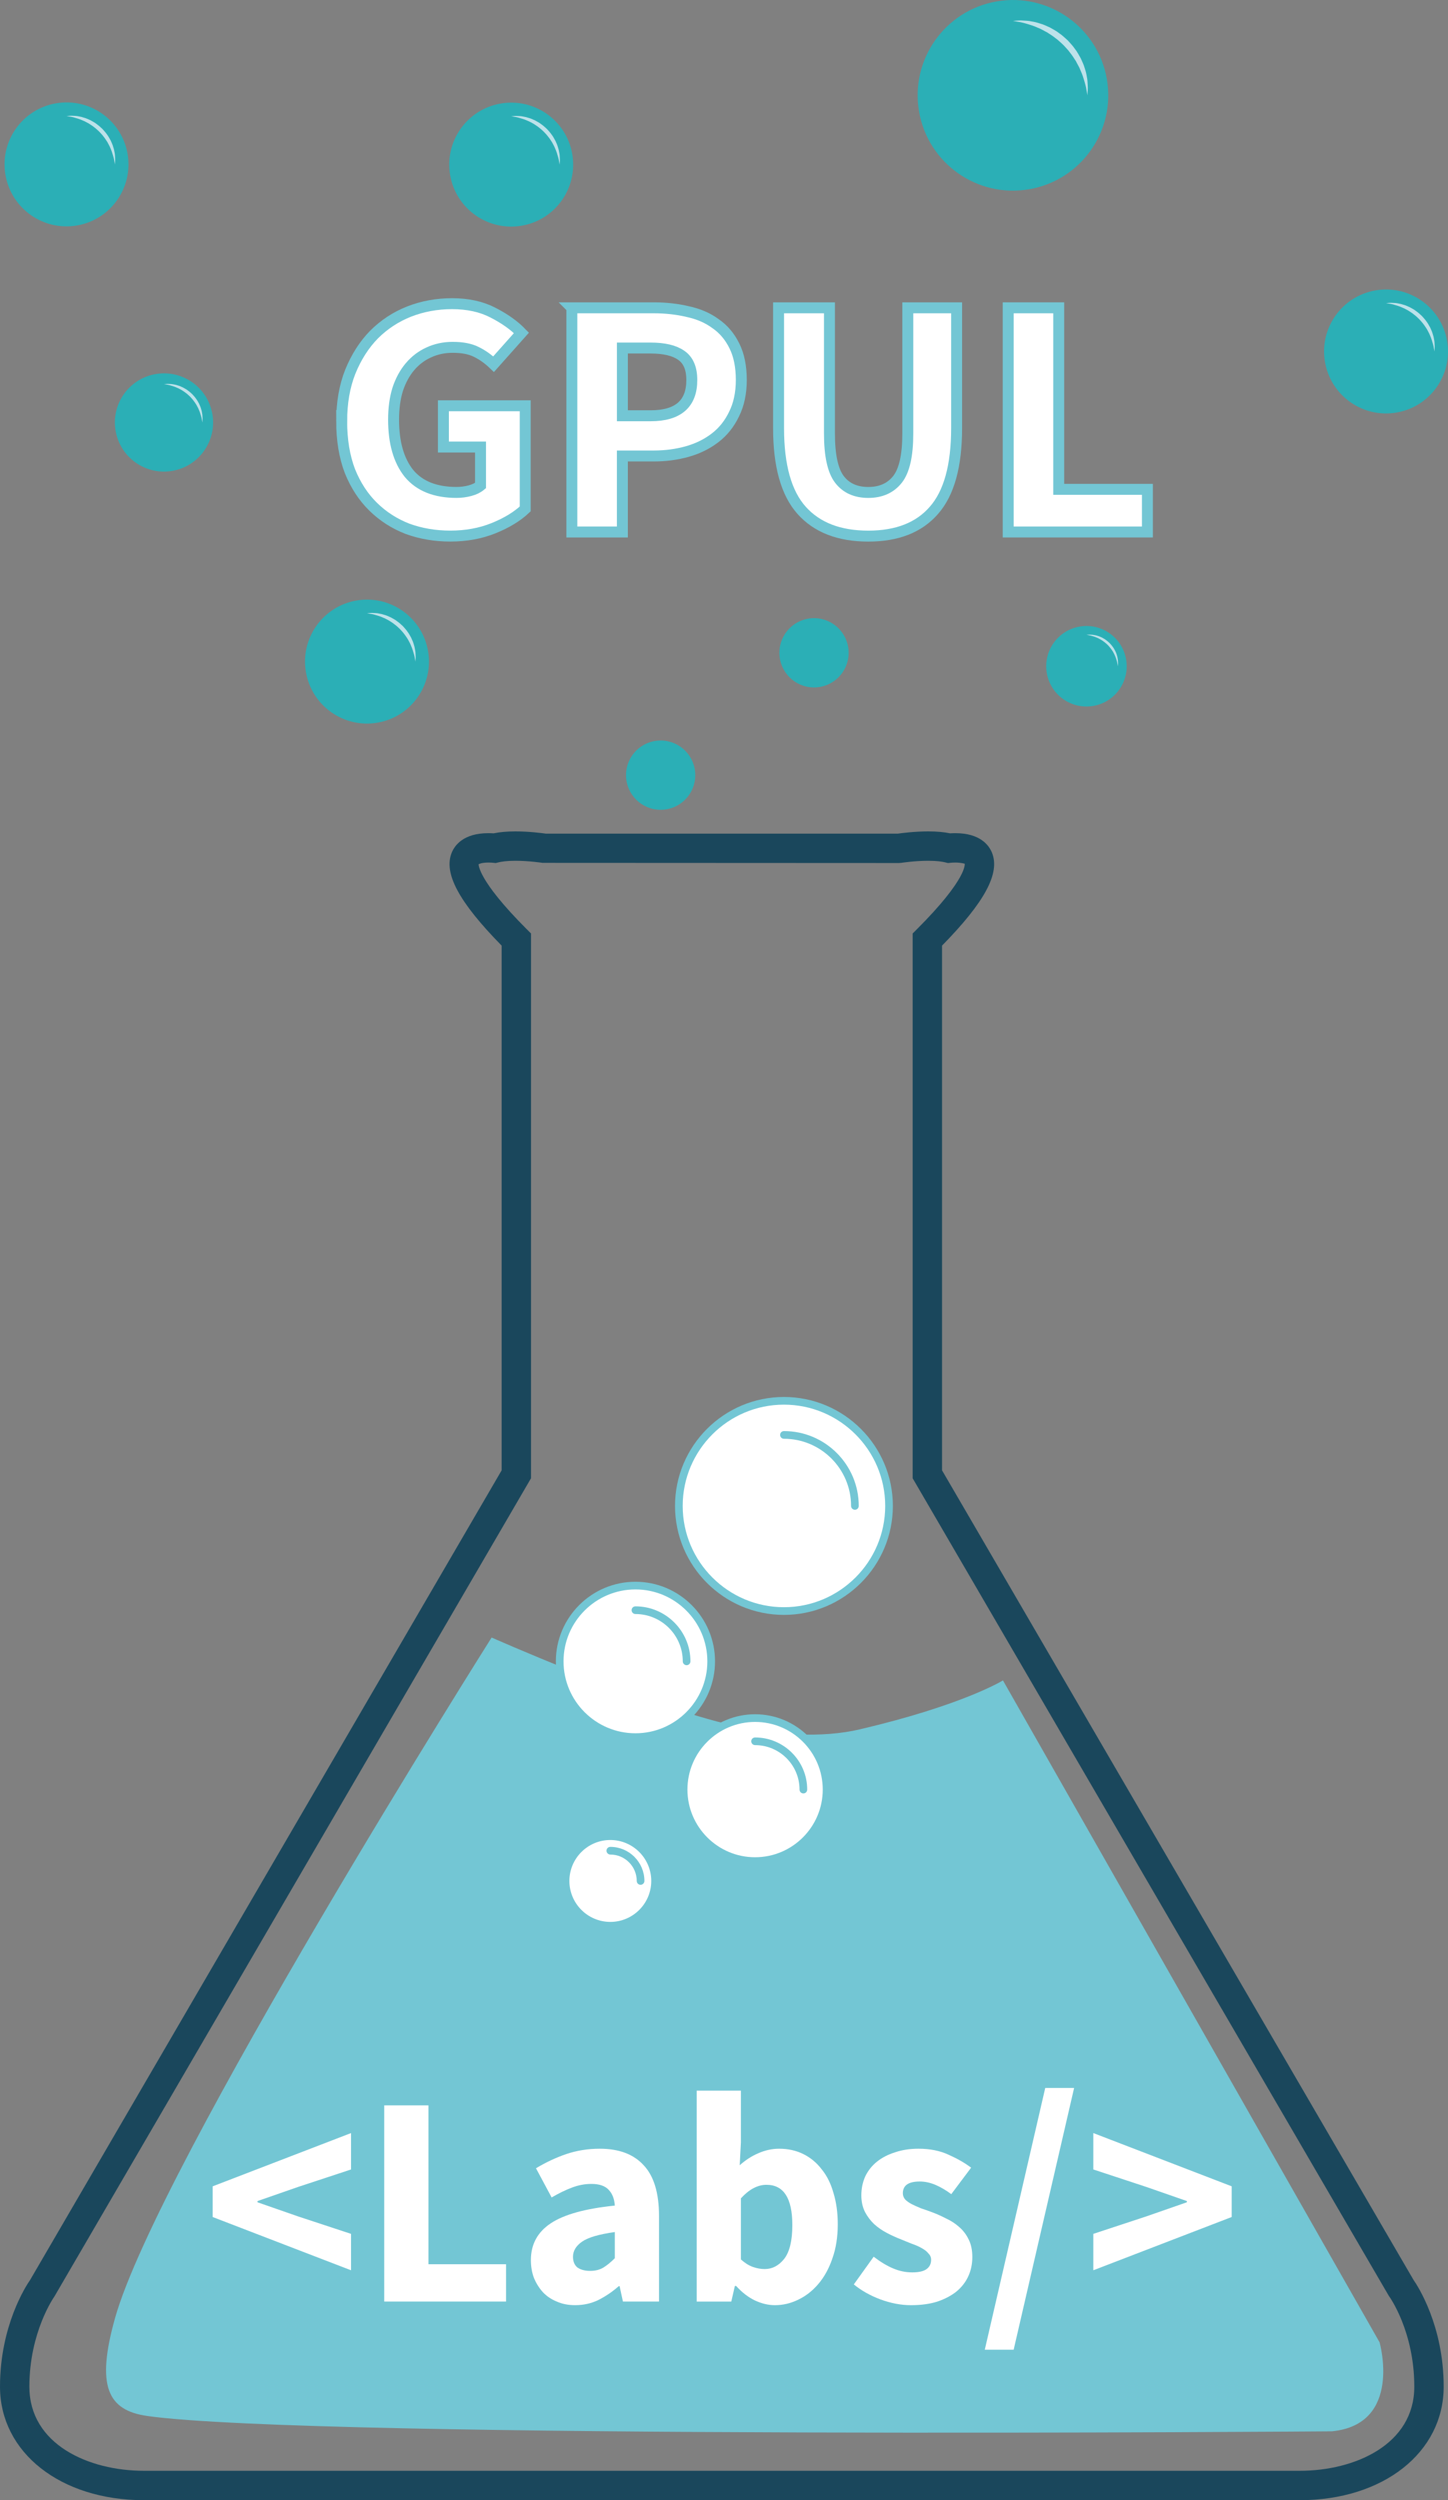 <?xml version="1.0" encoding="UTF-8" standalone="no"?>
<svg
   xmlns:dc="http://purl.org/dc/elements/1.1/"
   xmlns:cc="http://creativecommons.org/ns#"
   xmlns:rdf="http://www.w3.org/1999/02/22-rdf-syntax-ns#"
   xmlns:svg="http://www.w3.org/2000/svg"
   xmlns="http://www.w3.org/2000/svg"
   xmlns:xlink="http://www.w3.org/1999/xlink"
   width="279.266"
   height="482.05"
   id="svg2"
   version="1.1">
  <rect width="100%" height="100%" fill="#808080" stroke="none"/>
  <defs
     id="defs4">
    <clipPath
       clipPathUnits="userSpaceOnUse"
       id="clipPath2038">
      <path
         d="m 561.132,105.491 c 0,-3.246 2.631,-5.878 5.877,-5.878 l 0,0 c 3.244,0 5.876,2.632 5.876,5.878 l 0,0 c 0,3.245 -2.632,5.876 -5.876,5.876 l 0,0 c -3.246,0 -5.877,-2.631 -5.877,-5.876"
         id="path2040" />
    </clipPath>
    <mask
       maskUnits="userSpaceOnUse"
       x="0"
       y="0"
       width="1"
       height="1"
       id="mask2056">
      <g
         id="g2058">
        <g
           clip-path="url(#clipPath2046)"
           id="g2060">
          <g
             id="g2062">
            <g
               id="g2064">
              <path
                 d="m -32768,32767 65535,0 0,-65535 -65535,0 0,65535 z"
                 style="fill:url(#radialGradient2050);stroke:none"
                 id="path2066" />
            </g>
          </g>
        </g>
      </g>
    </mask>
    <clipPath
       clipPathUnits="userSpaceOnUse"
       id="clipPath2046">
      <path
         d="m -32768,32767 65535,0 0,-65535 -65535,0 0,65535 z"
         id="path2048" />
    </clipPath>
    <radialGradient
       fx="0"
       fy="0"
       cx="0"
       cy="0"
       r="1"
       gradientUnits="userSpaceOnUse"
       gradientTransform="matrix(-316.644,316.644,316.644,316.644,388.406,452.16)"
       spreadMethod="pad"
       id="radialGradient2050">
      <stop
         style="stop-opacity:1;stop-color:#ffffff"
         offset="0"
         id="stop2052" />
      <stop
         style="stop-opacity:0;stop-color:#ffffff"
         offset="1"
         id="stop2054" />
    </radialGradient>
    <radialGradient
       fx="0"
       fy="0"
       cx="0"
       cy="0"
       r="1"
       gradientUnits="userSpaceOnUse"
       gradientTransform="matrix(-316.644,316.644,316.644,316.644,388.406,452.16)"
       spreadMethod="pad"
       id="radialGradient2072">
      <stop
         style="stop-opacity:1;stop-color:#c5c5c5"
         offset="0"
         id="stop2074" />
      <stop
         style="stop-opacity:1;stop-color:#ffffff"
         offset="1"
         id="stop2076" />
    </radialGradient>
    <clipPath
       clipPathUnits="userSpaceOnUse"
       id="clipPath1992">
      <path
         d="m 477.554,201.492 c 0,-3.247 2.631,-5.877 5.878,-5.877 l 0,0 c 3.244,0 5.876,2.63 5.876,5.877 l 0,0 c 0,3.247 -2.632,5.876 -5.876,5.876 l 0,0 c -3.247,0 -5.878,-2.629 -5.878,-5.876"
         id="path1994" />
    </clipPath>
    <mask
       maskUnits="userSpaceOnUse"
       x="0"
       y="0"
       width="1"
       height="1"
       id="mask2010">
      <g
         id="g2012">
        <g
           clip-path="url(#clipPath2000)"
           id="g2014">
          <g
             id="g2016">
            <g
               id="g2018">
              <path
                 d="m -32768,32767 65535,0 0,-65535 -65535,0 0,65535 z"
                 style="fill:url(#radialGradient2004);stroke:none"
                 id="path2020" />
            </g>
          </g>
        </g>
      </g>
    </mask>
    <clipPath
       clipPathUnits="userSpaceOnUse"
       id="clipPath2000">
      <path
         d="m -32768,32767 65535,0 0,-65535 -65535,0 0,65535 z"
         id="path2002" />
    </clipPath>
    <radialGradient
       fx="0"
       fy="0"
       cx="0"
       cy="0"
       r="1"
       gradientUnits="userSpaceOnUse"
       gradientTransform="matrix(-316.627,316.627,316.627,316.627,388.392,452.138)"
       spreadMethod="pad"
       id="radialGradient2004">
      <stop
         style="stop-opacity:1;stop-color:#ffffff"
         offset="0"
         id="stop2006" />
      <stop
         style="stop-opacity:0;stop-color:#ffffff"
         offset="1"
         id="stop2008" />
    </radialGradient>
    <radialGradient
       fx="0"
       fy="0"
       cx="0"
       cy="0"
       r="1"
       gradientUnits="userSpaceOnUse"
       gradientTransform="matrix(-316.627,316.627,316.627,316.627,388.392,452.138)"
       spreadMethod="pad"
       id="radialGradient2026">
      <stop
         style="stop-opacity:1;stop-color:#c5c5c5"
         offset="0"
         id="stop2028" />
      <stop
         style="stop-opacity:1;stop-color:#ffffff"
         offset="1"
         id="stop2030" />
    </radialGradient>
    <clipPath
       clipPathUnits="userSpaceOnUse"
       id="clipPath1946">
      <path
         d="m 549.022,293.971 c 0,-3.246 2.63,-5.877 5.877,-5.877 l 0,0 c 3.247,0 5.877,2.631 5.877,5.877 l 0,0 c 0,3.246 -2.63,5.877 -5.877,5.877 l 0,0 c -3.247,0 -5.877,-2.631 -5.877,-5.877"
         id="path1948" />
    </clipPath>
    <mask
       maskUnits="userSpaceOnUse"
       x="0"
       y="0"
       width="1"
       height="1"
       id="mask1964">
      <g
         id="g1966">
        <g
           clip-path="url(#clipPath1954)"
           id="g1968">
          <g
             id="g1970">
            <g
               id="g1972">
              <path
                 d="m -32768,32767 65535,0 0,-65535 -65535,0 0,65535 z"
                 style="fill:url(#radialGradient1958);stroke:none"
                 id="path1974" />
            </g>
          </g>
        </g>
      </g>
    </mask>
    <clipPath
       clipPathUnits="userSpaceOnUse"
       id="clipPath1954">
      <path
         d="m -32768,32767 65535,0 0,-65535 -65535,0 0,65535 z"
         id="path1956" />
    </clipPath>
    <radialGradient
       fx="0"
       fy="0"
       cx="0"
       cy="0"
       r="1"
       gradientUnits="userSpaceOnUse"
       gradientTransform="matrix(-316.637,316.637,316.637,316.637,388.403,452.156)"
       spreadMethod="pad"
       id="radialGradient1958">
      <stop
         style="stop-opacity:1;stop-color:#ffffff"
         offset="0"
         id="stop1960" />
      <stop
         style="stop-opacity:0;stop-color:#ffffff"
         offset="1"
         id="stop1962" />
    </radialGradient>
    <radialGradient
       fx="0"
       fy="0"
       cx="0"
       cy="0"
       r="1"
       gradientUnits="userSpaceOnUse"
       gradientTransform="matrix(-316.637,316.637,316.637,316.637,388.403,452.156)"
       spreadMethod="pad"
       id="radialGradient1980">
      <stop
         style="stop-opacity:1;stop-color:#c5c5c5"
         offset="0"
         id="stop1982" />
      <stop
         style="stop-opacity:1;stop-color:#ffffff"
         offset="1"
         id="stop1984" />
    </radialGradient>
    <clipPath
       clipPathUnits="userSpaceOnUse"
       id="clipPath1302">
      <path
         d="m 436.409,311.9 c 0,-4.209 3.412,-7.621 7.621,-7.621 l 0,0 c 4.21,0 7.621,3.412 7.621,7.621 l 0,0 c 0,4.21 -3.411,7.622 -7.621,7.622 l 0,0 c -4.209,0 -7.621,-3.412 -7.621,-7.622"
         id="path1304" />
    </clipPath>
    <mask
       maskUnits="userSpaceOnUse"
       x="0"
       y="0"
       width="1"
       height="1"
       id="mask1320">
      <g
         id="g1322">
        <g
           clip-path="url(#clipPath1310)"
           id="g1324">
          <g
             id="g1326">
            <g
               id="g1328">
              <path
                 d="m -32768,32767 65535,0 0,-65535 -65535,0 0,65535 z"
                 style="fill:url(#radialGradient1314);stroke:none"
                 id="path1330" />
            </g>
          </g>
        </g>
      </g>
    </mask>
    <clipPath
       clipPathUnits="userSpaceOnUse"
       id="clipPath1310">
      <path
         d="m -32768,32767 65535,0 0,-65535 -65535,0 0,65535 z"
         id="path1312" />
    </clipPath>
    <radialGradient
       fx="0"
       fy="0"
       cx="0"
       cy="0"
       r="1"
       gradientUnits="userSpaceOnUse"
       gradientTransform="matrix(-316.648,316.648,316.648,316.648,388.393,452.156)"
       spreadMethod="pad"
       id="radialGradient1314">
      <stop
         style="stop-opacity:1;stop-color:#ffffff"
         offset="0"
         id="stop1316" />
      <stop
         style="stop-opacity:0;stop-color:#ffffff"
         offset="1"
         id="stop1318" />
    </radialGradient>
    <radialGradient
       fx="0"
       fy="0"
       cx="0"
       cy="0"
       r="1"
       gradientUnits="userSpaceOnUse"
       gradientTransform="matrix(-316.648,316.648,316.648,316.648,388.393,452.156)"
       spreadMethod="pad"
       id="radialGradient1336">
      <stop
         style="stop-opacity:1;stop-color:#c5c5c5"
         offset="0"
         id="stop1338" />
      <stop
         style="stop-opacity:1;stop-color:#ffffff"
         offset="1"
         id="stop1340" />
    </radialGradient>
    <radialGradient
       xlink:href="#radialGradient2026"
       id="radialGradient3517"
       gradientUnits="userSpaceOnUse"
       gradientTransform="matrix(-316.627,316.627,316.627,316.627,388.392,452.138)"
       spreadMethod="pad"
       cx="0"
       cy="0"
       fx="0"
       fy="0"
       r="1" />
    <clipPath
       clipPathUnits="userSpaceOnUse"
       id="clipPath1302-3">
      <path
         d="m 436.409,311.9 c 0,-4.209 3.412,-7.621 7.621,-7.621 l 0,0 c 4.21,0 7.621,3.412 7.621,7.621 l 0,0 c 0,4.21 -3.411,7.622 -7.621,7.622 l 0,0 c -4.209,0 -7.621,-3.412 -7.621,-7.622"
         id="path1304-5" />
    </clipPath>
    <mask
       maskUnits="userSpaceOnUse"
       x="0"
       y="0"
       width="1"
       height="1"
       id="mask1320-2">
      <g
         id="g1322-4">
        <g
           clip-path="url(#clipPath1310-6)"
           id="g1324-7">
          <g
             id="g1326-4">
            <g
               id="g1328-9">
              <path
                 d="m -32768,32767 65535,0 0,-65535 -65535,0 0,65535 z"
                 style="fill:url(#radialGradient1314-8);stroke:none"
                 id="path1330-2" />
            </g>
          </g>
        </g>
      </g>
    </mask>
    <clipPath
       clipPathUnits="userSpaceOnUse"
       id="clipPath1310-6">
      <path
         d="m -32768,32767 65535,0 0,-65535 -65535,0 0,65535 z"
         id="path1312-4" />
    </clipPath>
    <radialGradient
       fx="0"
       fy="0"
       cx="0"
       cy="0"
       r="1"
       gradientUnits="userSpaceOnUse"
       gradientTransform="matrix(-316.648,316.648,316.648,316.648,388.393,452.156)"
       spreadMethod="pad"
       id="radialGradient1314-8">
      <stop
         style="stop-opacity:1;stop-color:#ffffff"
         offset="0"
         id="stop1316-7" />
      <stop
         style="stop-opacity:0;stop-color:#ffffff"
         offset="1"
         id="stop1318-7" />
    </radialGradient>
    <radialGradient
       fx="0"
       fy="0"
       cx="0"
       cy="0"
       r="1"
       gradientUnits="userSpaceOnUse"
       gradientTransform="matrix(-316.648,316.648,316.648,316.648,388.393,452.156)"
       spreadMethod="pad"
       id="radialGradient1336-0">
      <stop
         style="stop-opacity:1;stop-color:#c5c5c5"
         offset="0"
         id="stop1338-4" />
      <stop
         style="stop-opacity:1;stop-color:#ffffff"
         offset="1"
         id="stop1340-1" />
    </radialGradient>
    <clipPath
       clipPathUnits="userSpaceOnUse"
       id="clipPath1946-4">
      <path
         d="m 549.022,293.971 c 0,-3.246 2.63,-5.877 5.877,-5.877 l 0,0 c 3.247,0 5.877,2.631 5.877,5.877 l 0,0 c 0,3.246 -2.63,5.877 -5.877,5.877 l 0,0 c -3.247,0 -5.877,-2.631 -5.877,-5.877"
         id="path1948-3" />
    </clipPath>
    <mask
       maskUnits="userSpaceOnUse"
       x="0"
       y="0"
       width="1"
       height="1"
       id="mask1964-3">
      <g
         id="g1966-4">
        <g
           clip-path="url(#clipPath1954-3)"
           id="g1968-3">
          <g
             id="g1970-0">
            <g
               id="g1972-6">
              <path
                 d="m -32768,32767 65535,0 0,-65535 -65535,0 0,65535 z"
                 style="fill:url(#radialGradient1958-7);stroke:none"
                 id="path1974-5" />
            </g>
          </g>
        </g>
      </g>
    </mask>
    <clipPath
       clipPathUnits="userSpaceOnUse"
       id="clipPath1954-3">
      <path
         d="m -32768,32767 65535,0 0,-65535 -65535,0 0,65535 z"
         id="path1956-1" />
    </clipPath>
    <radialGradient
       fx="0"
       fy="0"
       cx="0"
       cy="0"
       r="1"
       gradientUnits="userSpaceOnUse"
       gradientTransform="matrix(-316.637,316.637,316.637,316.637,388.403,452.156)"
       spreadMethod="pad"
       id="radialGradient1958-7">
      <stop
         style="stop-opacity:1;stop-color:#ffffff"
         offset="0"
         id="stop1960-9" />
      <stop
         style="stop-opacity:0;stop-color:#ffffff"
         offset="1"
         id="stop1962-0" />
    </radialGradient>
    <radialGradient
       fx="0"
       fy="0"
       cx="0"
       cy="0"
       r="1"
       gradientUnits="userSpaceOnUse"
       gradientTransform="matrix(-316.637,316.637,316.637,316.637,388.403,452.156)"
       spreadMethod="pad"
       id="radialGradient1980-4">
      <stop
         style="stop-opacity:1;stop-color:#c5c5c5"
         offset="0"
         id="stop1982-8" />
      <stop
         style="stop-opacity:1;stop-color:#ffffff"
         offset="1"
         id="stop1984-4" />
    </radialGradient>
    <clipPath
       clipPathUnits="userSpaceOnUse"
       id="clipPath1946-4-3">
      <path
         d="m 549.022,293.971 c 0,-3.246 2.63,-5.877 5.877,-5.877 l 0,0 c 3.247,0 5.877,2.631 5.877,5.877 l 0,0 c 0,3.246 -2.63,5.877 -5.877,5.877 l 0,0 c -3.247,0 -5.877,-2.631 -5.877,-5.877"
         id="path1948-3-7" />
    </clipPath>
    <mask
       maskUnits="userSpaceOnUse"
       x="0"
       y="0"
       width="1"
       height="1"
       id="mask1964-3-6">
      <g
         id="g1966-4-4">
        <g
           clip-path="url(#clipPath1954-3-9)"
           id="g1968-3-4">
          <g
             id="g1970-0-4">
            <g
               id="g1972-6-2">
              <path
                 d="m -32768,32767 65535,0 0,-65535 -65535,0 0,65535 z"
                 style="fill:url(#radialGradient1958-7-8);stroke:none"
                 id="path1974-5-5" />
            </g>
          </g>
        </g>
      </g>
    </mask>
    <clipPath
       clipPathUnits="userSpaceOnUse"
       id="clipPath1954-3-9">
      <path
         d="m -32768,32767 65535,0 0,-65535 -65535,0 0,65535 z"
         id="path1956-1-5" />
    </clipPath>
    <radialGradient
       fx="0"
       fy="0"
       cx="0"
       cy="0"
       r="1"
       gradientUnits="userSpaceOnUse"
       gradientTransform="matrix(-316.637,316.637,316.637,316.637,388.403,452.156)"
       spreadMethod="pad"
       id="radialGradient1958-7-8">
      <stop
         style="stop-opacity:1;stop-color:#ffffff"
         offset="0"
         id="stop1960-9-5" />
      <stop
         style="stop-opacity:0;stop-color:#ffffff"
         offset="1"
         id="stop1962-0-9" />
    </radialGradient>
    <radialGradient
       fx="0"
       fy="0"
       cx="0"
       cy="0"
       r="1"
       gradientUnits="userSpaceOnUse"
       gradientTransform="matrix(-316.637,316.637,316.637,316.637,388.403,452.156)"
       spreadMethod="pad"
       id="radialGradient1980-4-8">
      <stop
         style="stop-opacity:1;stop-color:#c5c5c5"
         offset="0"
         id="stop1982-8-1" />
      <stop
         style="stop-opacity:1;stop-color:#ffffff"
         offset="1"
         id="stop1984-4-4" />
    </radialGradient>
    <linearGradient
       xlink:href="#linearGradient4077"
       id="linearGradient7587"
       gradientUnits="userSpaceOnUse"
       x1="1076.27"
       y1="517.829"
       x2="1509.721"
       y2="517.829" />
    <linearGradient
       id="linearGradient4077">
      <stop
         style="stop-color:#000000;stop-opacity:1;"
         offset="0"
         id="stop4079" />
      <stop
         style="stop-color:#000000;stop-opacity:0;"
         offset="1"
         id="stop4081" />
    </linearGradient>
    <linearGradient
       xlink:href="#linearGradient4077"
       id="linearGradient7585"
       gradientUnits="userSpaceOnUse"
       x1="1001.312"
       y1="243.736"
       x2="1489.575"
       y2="243.736" />
    <linearGradient
       y2="243.736"
       x2="1489.575"
       y1="243.736"
       x1="1001.312"
       gradientUnits="userSpaceOnUse"
       id="linearGradient3912"
       xlink:href="#linearGradient4077" />
    <linearGradient
       xlink:href="#linearGradient4077"
       id="linearGradient3945"
       gradientUnits="userSpaceOnUse"
       x1="1001.312"
       y1="243.736"
       x2="1489.575"
       y2="243.736" />
    <linearGradient
       xlink:href="#linearGradient4077"
       id="linearGradient3947"
       gradientUnits="userSpaceOnUse"
       x1="1076.27"
       y1="517.829"
       x2="1509.721"
       y2="517.829" />
    <linearGradient
       xlink:href="#linearGradient4077-2"
       id="linearGradient3945-1"
       gradientUnits="userSpaceOnUse"
       x1="1001.312"
       y1="243.736"
       x2="1489.575"
       y2="243.736" />
    <linearGradient
       id="linearGradient4077-2">
      <stop
         style="stop-color:#000000;stop-opacity:1;"
         offset="0"
         id="stop4079-1" />
      <stop
         style="stop-color:#000000;stop-opacity:0;"
         offset="1"
         id="stop4081-2" />
    </linearGradient>
    <linearGradient
       xlink:href="#linearGradient4077-2"
       id="linearGradient3947-6"
       gradientUnits="userSpaceOnUse"
       x1="1076.27"
       y1="517.829"
       x2="1509.721"
       y2="517.829" />
    <radialGradient
       r="1"
       fy="0"
       fx="0"
       cy="0"
       cx="0"
       spreadMethod="pad"
       gradientTransform="matrix(-316.627,316.627,316.627,316.627,388.392,452.138)"
       gradientUnits="userSpaceOnUse"
       id="radialGradient6913"
       xlink:href="#radialGradient2026" />
    <clipPath
       clipPathUnits="userSpaceOnUse"
       id="clipPath1992-4">
      <path
         d="m 477.554,201.492 c 0,-3.247 2.631,-5.877 5.878,-5.877 l 0,0 c 3.244,0 5.876,2.63 5.876,5.877 l 0,0 c 0,3.247 -2.632,5.876 -5.876,5.876 l 0,0 c -3.247,0 -5.878,-2.629 -5.878,-5.876"
         id="path1994-4" />
    </clipPath>
    <mask
       maskUnits="userSpaceOnUse"
       x="0"
       y="0"
       width="1"
       height="1"
       id="mask2010-9">
      <g
         id="g2012-0">
        <g
           clip-path="url(#clipPath2000-7)"
           id="g2014-8">
          <g
             id="g2016-8">
            <g
               id="g2018-9">
              <path
                 d="m -32768,32767 65535,0 0,-65535 -65535,0 0,65535 z"
                 style="fill:url(#radialGradient2004-7);stroke:none"
                 id="path2020-3" />
            </g>
          </g>
        </g>
      </g>
    </mask>
    <clipPath
       clipPathUnits="userSpaceOnUse"
       id="clipPath2000-7">
      <path
         d="m -32768,32767 65535,0 0,-65535 -65535,0 0,65535 z"
         id="path2002-0" />
    </clipPath>
    <radialGradient
       fx="0"
       fy="0"
       cx="0"
       cy="0"
       r="1"
       gradientUnits="userSpaceOnUse"
       gradientTransform="matrix(-316.627,316.627,316.627,316.627,388.392,452.138)"
       spreadMethod="pad"
       id="radialGradient2004-7">
      <stop
         style="stop-opacity:1;stop-color:#ffffff"
         offset="0"
         id="stop2006-6" />
      <stop
         style="stop-opacity:0;stop-color:#ffffff"
         offset="1"
         id="stop2008-7" />
    </radialGradient>
    <radialGradient
       r="1"
       fy="0"
       fx="0"
       cy="0"
       cx="0"
       spreadMethod="pad"
       gradientTransform="matrix(-316.627,316.627,316.627,316.627,388.392,452.138)"
       gradientUnits="userSpaceOnUse"
       id="radialGradient6913-5"
       xlink:href="#radialGradient2026-5" />
    <radialGradient
       fx="0"
       fy="0"
       cx="0"
       cy="0"
       r="1"
       gradientUnits="userSpaceOnUse"
       gradientTransform="matrix(-316.627,316.627,316.627,316.627,388.392,452.138)"
       spreadMethod="pad"
       id="radialGradient2026-5">
      <stop
         style="stop-opacity:1;stop-color:#c5c5c5"
         offset="0"
         id="stop2028-3" />
      <stop
         style="stop-opacity:1;stop-color:#ffffff"
         offset="1"
         id="stop2030-8" />
    </radialGradient>
    <clipPath
       clipPathUnits="userSpaceOnUse"
       id="clipPath1992-4-1">
      <path
         d="m 477.554,201.492 c 0,-3.247 2.631,-5.877 5.878,-5.877 l 0,0 c 3.244,0 5.876,2.63 5.876,5.877 l 0,0 c 0,3.247 -2.632,5.876 -5.876,5.876 l 0,0 c -3.247,0 -5.878,-2.629 -5.878,-5.876"
         id="path1994-4-0" />
    </clipPath>
    <mask
       maskUnits="userSpaceOnUse"
       x="0"
       y="0"
       width="1"
       height="1"
       id="mask2010-9-0">
      <g
         id="g2012-0-2">
        <g
           clip-path="url(#clipPath2000-7-8)"
           id="g2014-8-4">
          <g
             id="g2016-8-2">
            <g
               id="g2018-9-9">
              <path
                 d="m -32768,32767 65535,0 0,-65535 -65535,0 0,65535 z"
                 style="fill:url(#radialGradient2004-7-9);stroke:none"
                 id="path2020-3-6" />
            </g>
          </g>
        </g>
      </g>
    </mask>
    <clipPath
       clipPathUnits="userSpaceOnUse"
       id="clipPath2000-7-8">
      <path
         d="m -32768,32767 65535,0 0,-65535 -65535,0 0,65535 z"
         id="path2002-0-9" />
    </clipPath>
    <radialGradient
       fx="0"
       fy="0"
       cx="0"
       cy="0"
       r="1"
       gradientUnits="userSpaceOnUse"
       gradientTransform="matrix(-316.627,316.627,316.627,316.627,388.392,452.138)"
       spreadMethod="pad"
       id="radialGradient2004-7-9">
      <stop
         style="stop-opacity:1;stop-color:#ffffff"
         offset="0"
         id="stop2006-6-3" />
      <stop
         style="stop-opacity:0;stop-color:#ffffff"
         offset="1"
         id="stop2008-7-3" />
    </radialGradient>
    <radialGradient
       fx="0"
       fy="0"
       cx="0"
       cy="0"
       r="1"
       gradientUnits="userSpaceOnUse"
       gradientTransform="matrix(-316.627,316.627,316.627,316.627,388.392,452.138)"
       spreadMethod="pad"
       id="radialGradient2026-5-3">
      <stop
         style="stop-opacity:1;stop-color:#c5c5c5"
         offset="0"
         id="stop2028-3-5" />
      <stop
         style="stop-opacity:1;stop-color:#ffffff"
         offset="1"
         id="stop2030-8-2" />
    </radialGradient>
  </defs>
  <g
     id="layer1"
     transform="translate(-110.784,-549.232)">
    <path
       id="rect9607"
       d="m 205.601,864.956 c 0,0 25.819,11.466 43.345,16.16 10.978,2.94 20.608,3.197 27.624,1.553 20.004,-4.686 27.647,-9.446 27.647,-9.446 l 72.63,127.608 c 0.028,0.071 4.484,15.82 -9.183,17.171 0,0 -196.319,1.572 -228.458,-2.953 -7.681,-1.081 -9.915,-5.77 -6.24,-18.862 8.225,-29.299 72.635,-131.232 72.635,-131.232 z"
       style="fill:#73c6d4;fill-opacity:1;stroke:none" />
    <g
       id="g3463"
       transform="matrix(1.036,0,0,1.036,50.46,-66.233)">
      <g
         id="flowRoot4074-3-1"
         style="font-style:normal;font-weight:normal;font-size:10.337px;line-height:125%;font-family:Sans;text-align:center;letter-spacing:0px;word-spacing:0px;text-anchor:middle;fill:#ffffff;fill-opacity:1;stroke:none"
         transform="matrix(1.194,0,0,1.194,-180.077,974.868)">
        <path
           id="path4758"
           style="font-style:normal;font-variant:normal;font-weight:bold;font-stretch:normal;font-size:46.899px;font-family:'Source Sans Pro';-inkscape-font-specification:'Source Sans Pro Bold';text-align:center;text-anchor:middle;fill:#ffffff;fill-opacity:1"
           d="m 232.743,21.857 21.573,-8.301 0,5.675 -8.254,2.72 -6.331,2.204 0,0.188 6.331,2.204 8.254,2.72 0,5.675 -21.573,-8.301 0,-4.784 z" />
        <path
           id="path4760"
           style="font-style:normal;font-variant:normal;font-weight:bold;font-stretch:normal;font-size:46.899px;font-family:'Source Sans Pro';-inkscape-font-specification:'Source Sans Pro Bold';text-align:center;text-anchor:middle;fill:#ffffff;fill-opacity:1"
           d="m 259.492,9.241 6.894,0 0,24.762 12.1,0 0,5.815 -18.994,0 0,-30.578 z" />
        <path
           id="path4762"
           style="font-style:normal;font-variant:normal;font-weight:bold;font-stretch:normal;font-size:46.899px;font-family:'Source Sans Pro';-inkscape-font-specification:'Source Sans Pro Bold';text-align:center;text-anchor:middle;fill:#ffffff;fill-opacity:1"
           d="m 282.358,33.347 q 0,-3.658 3.095,-5.722 3.095,-2.064 9.989,-2.767 -0.094,-1.548 -0.938,-2.439 -0.844,-0.938 -2.72,-0.938 -1.501,0 -3.002,0.563 -1.501,0.563 -3.189,1.548 l -2.439,-4.549 q 2.251,-1.36 4.69,-2.204 2.486,-0.844 5.253,-0.844 4.502,0 6.847,2.579 2.392,2.533 2.392,7.926 l 0,13.319 -5.628,0 -0.516,-2.392 -0.141,0 q -1.501,1.313 -3.189,2.157 -1.641,0.797 -3.611,0.797 -1.595,0 -2.861,-0.563 -1.266,-0.516 -2.157,-1.454 -0.891,-0.985 -1.407,-2.251 -0.469,-1.266 -0.469,-2.767 z m 6.566,-0.516 q 0,1.126 0.703,1.688 0.75,0.516 1.97,0.516 1.219,0 2.064,-0.516 0.844,-0.516 1.782,-1.454 l 0,-4.08 q -3.705,0.516 -5.112,1.501 -1.407,0.985 -1.407,2.345 z" />
        <path
           id="path4764"
           style="font-style:normal;font-variant:normal;font-weight:bold;font-stretch:normal;font-size:46.899px;font-family:'Source Sans Pro';-inkscape-font-specification:'Source Sans Pro Bold';text-align:center;text-anchor:middle;fill:#ffffff;fill-opacity:1"
           d="m 308.209,6.943 6.894,0 0,8.067 -0.188,3.564 q 1.36,-1.219 2.908,-1.876 1.595,-0.703 3.236,-0.703 2.11,0 3.799,0.844 1.688,0.844 2.861,2.392 1.219,1.501 1.829,3.705 0.657,2.157 0.657,4.831 0,3.002 -0.844,5.346 -0.797,2.345 -2.204,3.986 -1.36,1.595 -3.142,2.439 -1.735,0.844 -3.611,0.844 -1.548,0 -3.142,-0.75 -1.548,-0.75 -2.908,-2.251 l -0.188,0 -0.563,2.439 -5.393,0 0,-32.876 z m 6.894,26.31 q 0.938,0.844 1.876,1.172 0.938,0.328 1.829,0.328 1.782,0 3.048,-1.595 1.266,-1.641 1.266,-5.253 0,-6.284 -4.033,-6.284 -2.064,0 -3.986,2.11 l 0,9.52 z" />
        <path
           id="path4766"
           style="font-style:normal;font-variant:normal;font-weight:bold;font-stretch:normal;font-size:46.899px;font-family:'Source Sans Pro';-inkscape-font-specification:'Source Sans Pro Bold';text-align:center;text-anchor:middle;fill:#ffffff;fill-opacity:1"
           d="m 335.804,32.831 q 1.595,1.219 3.048,1.829 1.454,0.61 2.955,0.61 1.548,0 2.251,-0.516 0.703,-0.516 0.703,-1.454 0,-0.563 -0.422,-0.985 -0.375,-0.469 -1.079,-0.844 -0.657,-0.375 -1.501,-0.657 -0.844,-0.328 -1.735,-0.703 -1.079,-0.422 -2.157,-0.985 -1.079,-0.563 -1.97,-1.36 -0.891,-0.844 -1.454,-1.923 -0.563,-1.126 -0.563,-2.579 0,-1.595 0.61,-2.955 0.657,-1.36 1.829,-2.298 1.172,-0.938 2.814,-1.454 1.641,-0.563 3.658,-0.563 2.673,0 4.69,0.938 2.017,0.891 3.517,2.017 l -3.095,4.127 q -1.266,-0.938 -2.486,-1.454 -1.219,-0.516 -2.439,-0.516 -2.626,0 -2.626,1.829 0,0.563 0.375,0.985 0.375,0.375 0.985,0.703 0.657,0.328 1.454,0.657 0.844,0.281 1.735,0.61 1.126,0.422 2.204,0.985 1.126,0.516 2.017,1.313 0.938,0.797 1.501,1.97 0.563,1.126 0.563,2.72 0,1.595 -0.61,2.955 -0.61,1.36 -1.829,2.392 -1.219,0.985 -3.002,1.595 -1.782,0.563 -4.127,0.563 -2.298,0 -4.737,-0.891 -2.392,-0.891 -4.174,-2.345 l 3.095,-4.315 z" />
        <path
           id="path4768"
           style="font-style:normal;font-variant:normal;font-weight:bold;font-stretch:normal;font-size:46.899px;font-family:'Source Sans Pro';-inkscape-font-specification:'Source Sans Pro Bold';text-align:center;text-anchor:middle;fill:#ffffff;fill-opacity:1"
           d="m 362.554,6.521 4.502,0 -9.427,40.802 -4.502,0 9.427,-40.802 z" />
        <path
           id="path4770"
           style="font-style:normal;font-variant:normal;font-weight:bold;font-stretch:normal;font-size:46.899px;font-family:'Source Sans Pro';-inkscape-font-specification:'Source Sans Pro Bold';text-align:center;text-anchor:middle;fill:#ffffff;fill-opacity:1"
           d="m 391.623,26.64 -21.573,8.301 0,-5.675 8.254,-2.72 6.331,-2.204 0,-0.188 -6.331,-2.204 -8.254,-2.72 0,-5.675 21.573,8.301 0,4.784 z" />
      </g>
      <g
         id="flowRoot4074-3-1-8"
         style="font-style:normal;font-weight:normal;font-size:10.337px;line-height:125%;font-family:Sans;text-align:center;letter-spacing:0px;word-spacing:0px;text-anchor:middle;fill:#1a1a1a;fill-opacity:1;stroke:#73c6d4;stroke-opacity:1"
         transform="matrix(2.038,0,0,2.038,-439.699,642.847)">
        <path
           id="path4749"
           style="font-style:normal;font-variant:normal;font-weight:bold;font-stretch:normal;font-size:31.396px;font-family:'Source Sans Pro';-inkscape-font-specification:'Source Sans Pro Bold';text-align:center;text-anchor:middle;fill:#ffffff;fill-opacity:1;stroke:#73c6d4;stroke-opacity:1"
           d="m 275.532,14.54 q 0,-2.543 0.785,-4.521 0.816,-2.009 2.166,-3.391 1.381,-1.381 3.202,-2.104 1.852,-0.722 3.925,-0.722 2.166,0 3.736,0.816 1.601,0.816 2.606,1.852 l -2.543,2.857 q -0.754,-0.722 -1.601,-1.13 -0.816,-0.408 -2.135,-0.408 -1.193,0 -2.198,0.471 -0.973,0.44 -1.695,1.287 -0.722,0.848 -1.13,2.072 -0.377,1.224 -0.377,2.763 0,3.171 1.413,4.929 1.444,1.727 4.333,1.727 0.628,0 1.224,-0.157 0.597,-0.157 0.973,-0.471 l 0,-3.516 -3.391,0 0,-3.768 7.472,0 0,9.419 q -1.099,1.036 -2.888,1.758 -1.79,0.722 -3.956,0.722 -2.072,0 -3.893,-0.659 -1.79,-0.691 -3.14,-2.009 -1.35,-1.319 -2.135,-3.265 -0.754,-1.978 -0.754,-4.552 z" />
        <path
           id="path4751"
           style="font-style:normal;font-variant:normal;font-weight:bold;font-stretch:normal;font-size:31.396px;font-family:'Source Sans Pro';-inkscape-font-specification:'Source Sans Pro Bold';text-align:center;text-anchor:middle;fill:#ffffff;fill-opacity:1;stroke:#73c6d4;stroke-opacity:1"
           d="m 296.557,4.179 7.472,0 q 1.664,0 3.108,0.345 1.476,0.314 2.543,1.099 1.099,0.754 1.727,2.041 0.628,1.256 0.628,3.108 0,1.79 -0.659,3.108 -0.628,1.319 -1.727,2.166 -1.099,0.848 -2.543,1.256 -1.444,0.408 -3.077,0.408 l -2.857,0 0,6.939 -4.615,0 0,-20.47 z m 7.19,9.858 q 3.768,0 3.768,-3.265 0,-1.601 -0.973,-2.261 -0.942,-0.659 -2.794,-0.659 l -2.574,0 0,6.185 2.574,0 z" />
        <path
           id="path4753"
           style="font-style:normal;font-variant:normal;font-weight:bold;font-stretch:normal;font-size:31.396px;font-family:'Source Sans Pro';-inkscape-font-specification:'Source Sans Pro Bold';text-align:center;text-anchor:middle;fill:#ffffff;fill-opacity:1;stroke:#73c6d4;stroke-opacity:1"
           d="m 315.441,4.179 4.647,0 0,11.46 q 0,3.014 0.91,4.207 0.91,1.193 2.637,1.193 1.727,0 2.669,-1.193 0.942,-1.193 0.942,-4.207 l 0,-11.46 4.458,0 0,10.989 q 0,5.149 -2.072,7.504 -2.041,2.355 -5.997,2.355 -3.987,0 -6.091,-2.355 -2.104,-2.355 -2.104,-7.504 l 0,-10.989 z" />
        <path
           id="path4755"
           style="font-style:normal;font-variant:normal;font-weight:bold;font-stretch:normal;font-size:31.396px;font-family:'Source Sans Pro';-inkscape-font-specification:'Source Sans Pro Bold';text-align:center;text-anchor:middle;fill:#ffffff;fill-opacity:1;stroke:#73c6d4;stroke-opacity:1"
           d="m 336.416,4.179 4.615,0 0,16.577 8.1,0 0,3.893 -12.715,0 0,-20.47 z" />
      </g>
    </g>
    <path
       id="path2852"
       style="fill:#1a475c;fill-opacity:1;fill-rule:nonzero;stroke:none"
       d="m 203.08,715.878 c 0.053,0 -0.31,2.91 9.287,12.506 l 0.829,0.829 0,105.037 -91.923,157.765 c -0.041,0.055 -4.823,6.808 -4.823,17.382 0,11.143 11.448,16.217 22.084,16.217 l 222.929,0 c 10.64,0 22.088,-5.074 22.088,-16.217 0,-10.681 -4.776,-17.32 -4.826,-17.382 l -0.162,-0.255 -91.761,-157.51 0,-105.037 0.829,-0.829 c 9.77,-9.768 9.22,-12.609 9.211,-12.637 -0.014,0.046 -0.601,-0.212 -1.823,-0.212 -0.388,0 -0.708,0.024 -0.905,0.046 l -0.501,0.052 -0.493,-0.124 c -0.56,-0.143 -1.594,-0.314 -3.313,-0.314 -2.635,0 -5.197,0.395 -5.221,0.4 l -0.439,0.033 -68.731,-0.033 c -0.026,-0.005 -2.588,-0.4 -5.219,-0.4 -1.725,0 -2.755,0.171 -3.317,0.314 l -0.489,0.124 -0.503,-0.052 c -0.195,-0.022 -0.519,-0.046 -0.905,-0.046 -1.215,0 -1.79,0.25 -1.902,0.343 m 158.383,315.403 -222.929,0 c -16.08,0 -27.75,-9.203 -27.75,-21.884 0,-11.763 5.016,-19.44 5.819,-20.596 l 90.927,-156.078 0,-101.171 c -8.284,-8.44 -11.253,-13.998 -9.616,-17.949 0.579,-1.396 2.264,-3.734 7.068,-3.734 0.376,0 0.715,0.014 0.996,0.033 1.18,-0.248 2.595,-0.372 4.218,-0.372 2.626,0 5.109,0.324 5.865,0.432 l 67.876,0 c 0.758,-0.109 3.241,-0.432 5.869,-0.432 1.62,0 3.036,0.124 4.216,0.372 0.281,-0.019 0.62,-0.033 0.996,-0.033 4.804,0 6.491,2.338 7.066,3.734 1.637,3.951 -1.332,9.51 -9.616,17.949 l 0,101.171 90.924,156.078 c 0.806,1.156 5.824,8.832 5.824,20.596 0,12.682 -11.674,21.884 -27.753,21.884" />
    <path
       id="path2860-2"
       style="fill:#ffffff;fill-opacity:1;fill-rule:nonzero;stroke:none"
       d="m 282.245,839.584 c 0,-11.196 -9.075,-20.267 -20.267,-20.267 -11.194,0 -20.267,9.071 -20.267,20.267 0,11.192 9.073,20.267 20.267,20.267 11.192,0 20.267,-9.075 20.267,-20.267" />
    <path
       id="path2864-7"
       style="fill:#73c6d4;fill-opacity:1;fill-rule:nonzero;stroke:none"
       d="m 261.978,820.056 c -10.765,0 -19.527,8.761 -19.527,19.529 0,10.764 8.761,19.525 19.527,19.525 10.765,0 19.529,-8.761 19.529,-19.525 0,-10.767 -8.763,-19.529 -19.529,-19.529 m 0,40.536 c -11.587,0 -21.007,-9.428 -21.007,-21.007 0,-11.585 9.42,-21.009 21.007,-21.009 11.583,0 21.007,9.424 21.007,21.009 0,11.579 -9.424,21.007 -21.007,21.007" />
    <path
       id="path2872-3"
       style="fill:#73c6d4;fill-opacity:1;fill-rule:nonzero;stroke:none"
       d="m 275.665,840.324 c -0.409,0 -0.74,-0.335 -0.74,-0.74 0,-7.141 -5.809,-12.951 -12.948,-12.951 -0.409,0 -0.74,-0.331 -0.74,-0.744 0,-0.407 0.331,-0.738 0.74,-0.738 7.957,0 14.428,6.477 14.428,14.433 0,0.405 -0.33,0.74 -0.74,0.74" />
    <path
       id="path2876-2"
       style="fill:#ffffff;fill-opacity:1;fill-rule:nonzero;stroke:none"
       d="m 247.947,869.55 c 0,-8.068 -6.541,-14.608 -14.608,-14.608 -8.072,0 -14.613,6.54 -14.613,14.608 0,8.07 6.541,14.61 14.613,14.61 8.066,0 14.608,-6.54 14.608,-14.61" />
    <path
       id="path2880-9"
       style="fill:#73c6d4;fill-opacity:1;fill-rule:nonzero;stroke:none"
       d="m 233.338,855.683 c -7.651,0 -13.871,6.221 -13.871,13.866 0,7.649 6.221,13.87 13.871,13.87 7.647,0 13.868,-6.221 13.868,-13.87 0,-7.645 -6.221,-13.866 -13.868,-13.866 m 0,29.216 c -8.464,0 -15.35,-6.885 -15.35,-15.35 0,-8.461 6.885,-15.346 15.35,-15.346 8.463,0 15.348,6.885 15.348,15.346 0,8.464 -6.885,15.35 -15.348,15.35" />
    <path
       id="path2888-5"
       style="fill:#73c6d4;fill-opacity:1;fill-rule:nonzero;stroke:none"
       d="m 243.206,870.29 c -0.409,0 -0.74,-0.333 -0.74,-0.74 0,-5.034 -4.096,-9.125 -9.127,-9.125 -0.411,0 -0.742,-0.335 -0.742,-0.744 0,-0.409 0.331,-0.738 0.742,-0.738 5.85,0 10.607,4.761 10.607,10.607 0,0.407 -0.331,0.74 -0.74,0.74" />
    <path
       id="path2892-5"
       style="fill:#ffffff;fill-opacity:1;fill-rule:nonzero;stroke:none"
       d="m 270.2,894.272 c 0,-7.613 -6.176,-13.785 -13.787,-13.785 -7.615,0 -13.789,6.172 -13.789,13.785 0,7.615 6.174,13.787 13.789,13.787 7.611,0 13.787,-6.172 13.787,-13.787" />
    <path
       id="path2896-2"
       style="fill:#73c6d4;fill-opacity:1;fill-rule:nonzero;stroke:none"
       d="m 256.413,881.229 c -7.193,0 -13.049,5.852 -13.049,13.043 0,7.193 5.855,13.049 13.049,13.049 7.193,0 13.049,-5.855 13.049,-13.049 0,-7.191 -5.855,-13.043 -13.049,-13.043 m 0,27.572 c -8.011,0 -14.529,-6.516 -14.529,-14.529 0,-8.007 6.518,-14.523 14.529,-14.523 8.011,0 14.527,6.516 14.527,14.523 0,8.012 -6.516,14.529 -14.527,14.529" />
    <path
       id="path2904-5"
       style="fill:#73c6d4;fill-opacity:1;fill-rule:nonzero;stroke:none"
       d="m 265.725,895.014 c -0.412,0 -0.74,-0.333 -0.74,-0.742 0,-4.723 -3.846,-8.571 -8.572,-8.571 -0.407,0 -0.74,-0.33 -0.74,-0.738 0,-0.411 0.333,-0.74 0.74,-0.74 5.542,0 10.052,4.51 10.052,10.049 0,0.409 -0.33,0.742 -0.74,0.742" />
    <path
       id="path2908-6"
       style="fill:#ffffff;fill-opacity:1;fill-rule:nonzero;stroke:none"
       d="m 237.129,911.891 c 0,-4.768 -3.866,-8.639 -8.634,-8.639 -4.771,0 -8.637,3.871 -8.637,8.639 0,4.764 3.866,8.632 8.637,8.632 4.768,0 8.634,-3.868 8.634,-8.632" />
    <path
       id="path2912-3"
       style="fill:#73c6d4;fill-opacity:1;fill-rule:nonzero;stroke:none"
       d="m 228.496,903.994 c -4.356,0 -7.897,3.543 -7.897,7.897 0,4.352 3.542,7.894 7.897,7.894 4.352,0 7.892,-3.542 7.892,-7.894 0,-4.354 -3.54,-7.897 -7.892,-7.897 m 0,17.271 c -5.171,0 -9.377,-4.202 -9.377,-9.374 0,-5.169 4.206,-9.377 9.377,-9.377 5.168,0 9.372,4.208 9.372,9.377 0,5.171 -4.204,9.374 -9.372,9.374" />
    <path
       id="path2920-7"
       style="fill:#73c6d4;fill-opacity:1;fill-rule:nonzero;stroke:none"
       d="m 234.327,912.629 c -0.411,0 -0.74,-0.331 -0.74,-0.738 0,-2.809 -2.285,-5.092 -5.09,-5.092 -0.412,0 -0.742,-0.333 -0.742,-0.742 0,-0.411 0.33,-0.74 0.742,-0.74 3.623,0 6.57,2.949 6.57,6.574 0,0.407 -0.331,0.738 -0.74,0.738" />
    <path
       id="path3108"
       style="fill:#2bafb6;fill-opacity:1;fill-rule:nonzero;stroke:none"
       d="m 244.877,698.685 c 0,-3.689 -2.99,-6.68 -6.679,-6.68 -3.69,0 -6.68,2.991 -6.68,6.68 0,3.689 2.99,6.68 6.68,6.68 3.689,0 6.679,-2.99 6.679,-6.68" />
    <path
       id="path3128"
       style="fill:#2bafb6;fill-opacity:1;fill-rule:nonzero;stroke:none"
       d="m 169.789,678.829 c 1.125,6.503 7.309,10.862 13.812,9.736 6.502,-1.125 10.862,-7.309 9.737,-13.812 -1.124,-6.503 -7.309,-10.862 -13.812,-9.736 -6.503,1.126 -10.863,7.308 -9.737,13.812" />
    <path
       id="path3132"
       style="fill:#bde2ea;fill-opacity:1;fill-rule:nonzero;stroke:none"
       d="m 190.896,676.791 c 0,0 0.021,-0.231 0.046,-0.632 0.016,-0.201 0.016,-0.445 -0.009,-0.731 -0.012,-0.286 -0.025,-0.615 -0.104,-0.958 -0.051,-0.35 -0.142,-0.723 -0.275,-1.107 -0.103,-0.396 -0.301,-0.78 -0.478,-1.19 -0.227,-0.381 -0.425,-0.804 -0.719,-1.171 -0.263,-0.39 -0.595,-0.734 -0.913,-1.091 -0.357,-0.318 -0.699,-0.648 -1.091,-0.912 -0.364,-0.298 -0.789,-0.494 -1.17,-0.72 -0.412,-0.178 -0.795,-0.374 -1.191,-0.478 -0.384,-0.135 -0.756,-0.224 -1.108,-0.274 -0.344,-0.08 -0.668,-0.091 -0.953,-0.104 -0.283,-0.023 -0.531,-0.025 -0.733,-0.007 -0.408,0.021 -0.634,0.047 -0.634,0.047 0,0 0.23,0.047 0.623,0.11 0.395,0.046 0.949,0.196 1.586,0.402 0.322,0.096 0.658,0.228 1.004,0.387 0.36,0.132 0.695,0.36 1.067,0.539 0.344,0.23 0.711,0.445 1.045,0.721 0.354,0.249 0.664,0.563 0.987,0.857 0.295,0.325 0.609,0.633 0.859,0.989 0.275,0.333 0.492,0.701 0.721,1.045 0.177,0.372 0.407,0.707 0.538,1.066 0.158,0.348 0.291,0.685 0.388,1.006 0.207,0.637 0.354,1.178 0.403,1.585 0.062,0.397 0.11,0.624 0.11,0.624" />
    <path
       id="path3144"
       style="fill:#2bafb6;fill-opacity:1;fill-rule:nonzero;stroke:none"
       d="m 288.037,570.746 c 1.731,10.002 11.241,16.705 21.242,14.974 10.001,-1.731 16.706,-11.241 14.977,-21.242 -1.733,-10.001 -11.242,-16.705 -21.243,-14.974 -10.003,1.731 -16.707,11.239 -14.976,21.242" />
    <path
       id="path3148"
       style="fill:#bde2ea;fill-opacity:1;fill-rule:nonzero;stroke:none"
       d="m 320.498,567.611 c 0,0 0.033,-0.355 0.071,-0.972 0.024,-0.31 0.024,-0.685 -0.013,-1.126 -0.019,-0.439 -0.038,-0.943 -0.16,-1.471 -0.078,-0.539 -0.216,-1.113 -0.422,-1.704 -0.16,-0.609 -0.463,-1.2 -0.736,-1.829 -0.347,-0.587 -0.652,-1.237 -1.106,-1.801 -0.403,-0.6 -0.915,-1.13 -1.403,-1.678 -0.548,-0.489 -1.076,-0.998 -1.678,-1.403 -0.56,-0.458 -1.213,-0.76 -1.802,-1.108 -0.631,-0.273 -1.219,-0.575 -1.828,-0.734 -0.591,-0.207 -1.163,-0.345 -1.704,-0.422 -0.528,-0.123 -1.027,-0.14 -1.465,-0.161 -0.435,-0.036 -0.816,-0.038 -1.128,-0.011 -0.626,0.034 -0.976,0.073 -0.976,0.073 0,0 0.356,0.071 0.96,0.167 0.606,0.07 1.458,0.301 2.438,0.619 0.497,0.148 1.014,0.351 1.546,0.594 0.552,0.204 1.069,0.554 1.641,0.83 0.529,0.353 1.093,0.685 1.608,1.109 0.546,0.381 1.02,0.865 1.519,1.317 0.454,0.5 0.937,0.973 1.321,1.52 0.423,0.513 0.755,1.079 1.108,1.608 0.274,0.571 0.627,1.088 0.828,1.64 0.244,0.535 0.449,1.052 0.596,1.548 0.32,0.98 0.546,1.811 0.62,2.437 0.096,0.611 0.168,0.96 0.168,0.96" />
    <path
       id="path3128-2"
       style="fill:#2bafb6;fill-opacity:1;fill-rule:nonzero;stroke:none"
       d="m 312.673,679.013 c 0.731,4.224 4.747,7.055 8.971,6.324 4.223,-0.731 7.055,-4.747 6.324,-8.971 -0.73,-4.224 -4.747,-7.055 -8.971,-6.324 -4.224,0.731 -7.056,4.747 -6.324,8.971" />
    <path
       id="path3132-0"
       style="fill:#bde2ea;fill-opacity:1;fill-rule:nonzero;stroke:none"
       d="m 326.382,677.689 c 0,0 0.013,-0.15 0.03,-0.41 0.01,-0.131 0.01,-0.289 -0.006,-0.475 -0.008,-0.186 -0.016,-0.399 -0.068,-0.622 -0.033,-0.227 -0.092,-0.47 -0.179,-0.719 -0.067,-0.257 -0.195,-0.507 -0.311,-0.773 -0.147,-0.248 -0.276,-0.522 -0.467,-0.761 -0.171,-0.253 -0.387,-0.477 -0.593,-0.709 -0.232,-0.206 -0.454,-0.421 -0.709,-0.592 -0.236,-0.193 -0.512,-0.321 -0.76,-0.468 -0.267,-0.116 -0.516,-0.243 -0.773,-0.311 -0.249,-0.087 -0.491,-0.146 -0.719,-0.178 -0.224,-0.052 -0.434,-0.059 -0.619,-0.068 -0.184,-0.015 -0.345,-0.016 -0.476,-0.005 -0.265,0.014 -0.412,0.03 -0.412,0.03 0,0 0.15,0.03 0.405,0.071 0.257,0.03 0.616,0.127 1.03,0.261 0.209,0.062 0.428,0.148 0.652,0.251 0.234,0.085 0.452,0.234 0.693,0.35 0.223,0.149 0.462,0.289 0.679,0.468 0.23,0.161 0.431,0.365 0.641,0.556 0.192,0.211 0.396,0.411 0.558,0.642 0.179,0.216 0.319,0.455 0.468,0.679 0.115,0.242 0.264,0.459 0.349,0.692 0.103,0.226 0.189,0.445 0.252,0.654 0.134,0.414 0.23,0.765 0.262,1.029 0.041,0.258 0.071,0.406 0.071,0.406" />
    <path
       id="path3128-5"
       style="fill:#2bafb6;fill-opacity:1;fill-rule:nonzero;stroke:none"
       d="m 111.837,582.965 c 1.125,6.503 7.309,10.862 13.812,9.736 6.502,-1.125 10.862,-7.309 9.737,-13.812 -1.124,-6.503 -7.309,-10.862 -13.812,-9.736 -6.503,1.126 -10.863,7.308 -9.737,13.812" />
    <path
       id="path3132-22"
       style="fill:#bde2ea;fill-opacity:1;fill-rule:nonzero;stroke:none"
       d="m 132.944,580.927 c 0,0 0.021,-0.231 0.046,-0.632 0.016,-0.201 0.016,-0.445 -0.009,-0.731 -0.012,-0.286 -0.025,-0.615 -0.104,-0.958 -0.051,-0.35 -0.142,-0.723 -0.275,-1.107 -0.103,-0.396 -0.301,-0.78 -0.478,-1.19 -0.227,-0.381 -0.425,-0.804 -0.719,-1.171 -0.263,-0.39 -0.595,-0.734 -0.913,-1.091 -0.357,-0.318 -0.699,-0.648 -1.091,-0.912 -0.364,-0.298 -0.789,-0.494 -1.17,-0.72 -0.412,-0.178 -0.795,-0.374 -1.191,-0.478 -0.384,-0.135 -0.756,-0.224 -1.108,-0.274 -0.344,-0.08 -0.668,-0.091 -0.953,-0.104 -0.283,-0.023 -0.531,-0.025 -0.733,-0.007 -0.408,0.021 -0.634,0.047 -0.634,0.047 0,0 0.23,0.047 0.623,0.11 0.395,0.046 0.949,0.196 1.586,0.402 0.322,0.096 0.658,0.228 1.004,0.387 0.36,0.132 0.695,0.36 1.067,0.539 0.344,0.23 0.711,0.445 1.045,0.721 0.354,0.249 0.664,0.563 0.987,0.857 0.295,0.325 0.609,0.633 0.859,0.989 0.275,0.333 0.492,0.701 0.721,1.045 0.177,0.372 0.407,0.707 0.538,1.066 0.158,0.348 0.291,0.685 0.388,1.006 0.207,0.637 0.354,1.178 0.403,1.585 0.062,0.397 0.11,0.624 0.11,0.624" />
    <path
       id="path3128-4"
       style="fill:#2bafb6;fill-opacity:1;fill-rule:nonzero;stroke:none"
       d="m 197.602,583.008 c 1.125,6.503 7.309,10.862 13.812,9.736 6.502,-1.125 10.862,-7.309 9.737,-13.812 -1.124,-6.503 -7.309,-10.862 -13.812,-9.736 -6.503,1.126 -10.863,7.308 -9.737,13.812" />
    <path
       id="path3132-2"
       style="fill:#bde2ea;fill-opacity:1;fill-rule:nonzero;stroke:none"
       d="m 218.709,580.97 c 0,0 0.021,-0.231 0.046,-0.632 0.016,-0.201 0.016,-0.445 -0.009,-0.731 -0.012,-0.286 -0.025,-0.615 -0.104,-0.958 -0.051,-0.35 -0.142,-0.723 -0.275,-1.107 -0.103,-0.396 -0.301,-0.78 -0.478,-1.19 -0.227,-0.381 -0.425,-0.804 -0.719,-1.171 -0.263,-0.39 -0.595,-0.734 -0.913,-1.091 -0.357,-0.318 -0.699,-0.648 -1.091,-0.912 -0.364,-0.298 -0.789,-0.494 -1.17,-0.72 -0.412,-0.178 -0.795,-0.374 -1.191,-0.478 -0.384,-0.135 -0.756,-0.224 -1.108,-0.274 -0.344,-0.08 -0.668,-0.091 -0.953,-0.104 -0.283,-0.023 -0.531,-0.025 -0.733,-0.007 -0.408,0.021 -0.634,0.047 -0.634,0.047 0,0 0.23,0.047 0.623,0.11 0.395,0.046 0.949,0.196 1.586,0.402 0.322,0.096 0.658,0.228 1.004,0.387 0.36,0.132 0.695,0.36 1.067,0.539 0.344,0.23 0.711,0.445 1.045,0.721 0.354,0.249 0.664,0.563 0.987,0.857 0.295,0.325 0.609,0.633 0.859,0.989 0.275,0.333 0.492,0.701 0.721,1.045 0.177,0.372 0.407,0.707 0.538,1.066 0.158,0.348 0.291,0.685 0.388,1.006 0.207,0.637 0.354,1.178 0.403,1.585 0.062,0.397 0.11,0.624 0.11,0.624" />
    <path
       id="path3128-4-8"
       style="fill:#2bafb6;fill-opacity:1;fill-rule:nonzero;stroke:none"
       d="m 366.325,619.035 c 1.125,6.503 7.309,10.862 13.812,9.736 6.502,-1.125 10.862,-7.309 9.737,-13.812 -1.124,-6.503 -7.309,-10.862 -13.812,-9.736 -6.503,1.126 -10.863,7.308 -9.737,13.812" />
    <path
       id="path3132-2-3"
       style="fill:#bde2ea;fill-opacity:1;fill-rule:nonzero;stroke:none"
       d="m 387.431,616.997 c 0,0 0.021,-0.231 0.046,-0.632 0.016,-0.201 0.016,-0.445 -0.009,-0.731 -0.012,-0.286 -0.025,-0.615 -0.104,-0.958 -0.051,-0.35 -0.142,-0.723 -0.275,-1.107 -0.103,-0.396 -0.301,-0.78 -0.478,-1.19 -0.227,-0.381 -0.425,-0.804 -0.719,-1.171 -0.263,-0.39 -0.595,-0.734 -0.913,-1.091 -0.357,-0.318 -0.699,-0.648 -1.091,-0.912 -0.364,-0.298 -0.789,-0.494 -1.17,-0.72 -0.412,-0.178 -0.795,-0.374 -1.191,-0.478 -0.384,-0.135 -0.756,-0.224 -1.108,-0.274 -0.344,-0.08 -0.668,-0.091 -0.953,-0.104 -0.283,-0.023 -0.531,-0.025 -0.733,-0.007 -0.408,0.021 -0.634,0.047 -0.634,0.047 0,0 0.23,0.047 0.623,0.11 0.395,0.046 0.949,0.196 1.586,0.402 0.322,0.096 0.658,0.228 1.004,0.387 0.36,0.132 0.695,0.36 1.067,0.539 0.344,0.23 0.711,0.445 1.045,0.721 0.354,0.249 0.664,0.563 0.987,0.857 0.295,0.325 0.609,0.633 0.859,0.989 0.275,0.333 0.492,0.701 0.721,1.045 0.177,0.372 0.407,0.707 0.538,1.066 0.158,0.348 0.291,0.685 0.388,1.006 0.207,0.637 0.354,1.178 0.403,1.585 0.062,0.397 0.11,0.624 0.11,0.624" />
    <path
       id="path3108-5-81"
       style="fill:#2bafb6;fill-opacity:1;fill-rule:nonzero;stroke:none"
       d="m 274.457,675.095 c 0,-3.689 -2.99,-6.68 -6.679,-6.68 -3.69,0 -6.68,2.991 -6.68,6.68 0,3.689 2.99,6.68 6.68,6.68 3.689,0 6.679,-2.99 6.679,-6.68" />
    <path
       id="path3128-7"
       style="fill:#2bafb6;fill-opacity:1;fill-rule:nonzero;stroke:none"
       d="m 133.081,632.301 c 0.892,5.154 5.792,8.608 10.946,7.716 5.153,-0.892 8.608,-5.792 7.716,-10.946 -0.891,-5.154 -5.792,-8.608 -10.946,-7.716 -5.154,0.892 -8.609,5.792 -7.716,10.946" />
    <path
       id="path3132-3"
       style="fill:#bde2ea;fill-opacity:1;fill-rule:nonzero;stroke:none"
       d="m 149.808,630.686 c 0,0 0.017,-0.183 0.036,-0.501 0.013,-0.16 0.013,-0.353 -0.007,-0.58 -0.009,-0.226 -0.02,-0.487 -0.082,-0.759 -0.04,-0.277 -0.112,-0.573 -0.218,-0.877 -0.082,-0.314 -0.238,-0.618 -0.379,-0.943 -0.18,-0.302 -0.337,-0.637 -0.57,-0.928 -0.208,-0.309 -0.472,-0.582 -0.723,-0.865 -0.283,-0.252 -0.554,-0.514 -0.865,-0.723 -0.288,-0.236 -0.625,-0.392 -0.927,-0.571 -0.326,-0.141 -0.63,-0.297 -0.944,-0.379 -0.304,-0.107 -0.599,-0.178 -0.878,-0.217 -0.273,-0.063 -0.529,-0.072 -0.755,-0.083 -0.224,-0.018 -0.42,-0.02 -0.581,-0.005 -0.323,0.017 -0.503,0.037 -0.503,0.037 0,0 0.183,0.037 0.494,0.087 0.313,0.036 0.752,0.155 1.257,0.319 0.255,0.076 0.522,0.181 0.796,0.307 0.285,0.104 0.551,0.285 0.846,0.427 0.272,0.182 0.563,0.353 0.828,0.571 0.281,0.197 0.526,0.446 0.783,0.679 0.234,0.258 0.483,0.502 0.681,0.784 0.218,0.264 0.39,0.556 0.571,0.828 0.141,0.295 0.322,0.561 0.426,0.845 0.125,0.276 0.231,0.543 0.307,0.798 0.164,0.505 0.281,0.934 0.319,1.256 0.049,0.315 0.087,0.495 0.087,0.495" />
  </g>
</svg>
